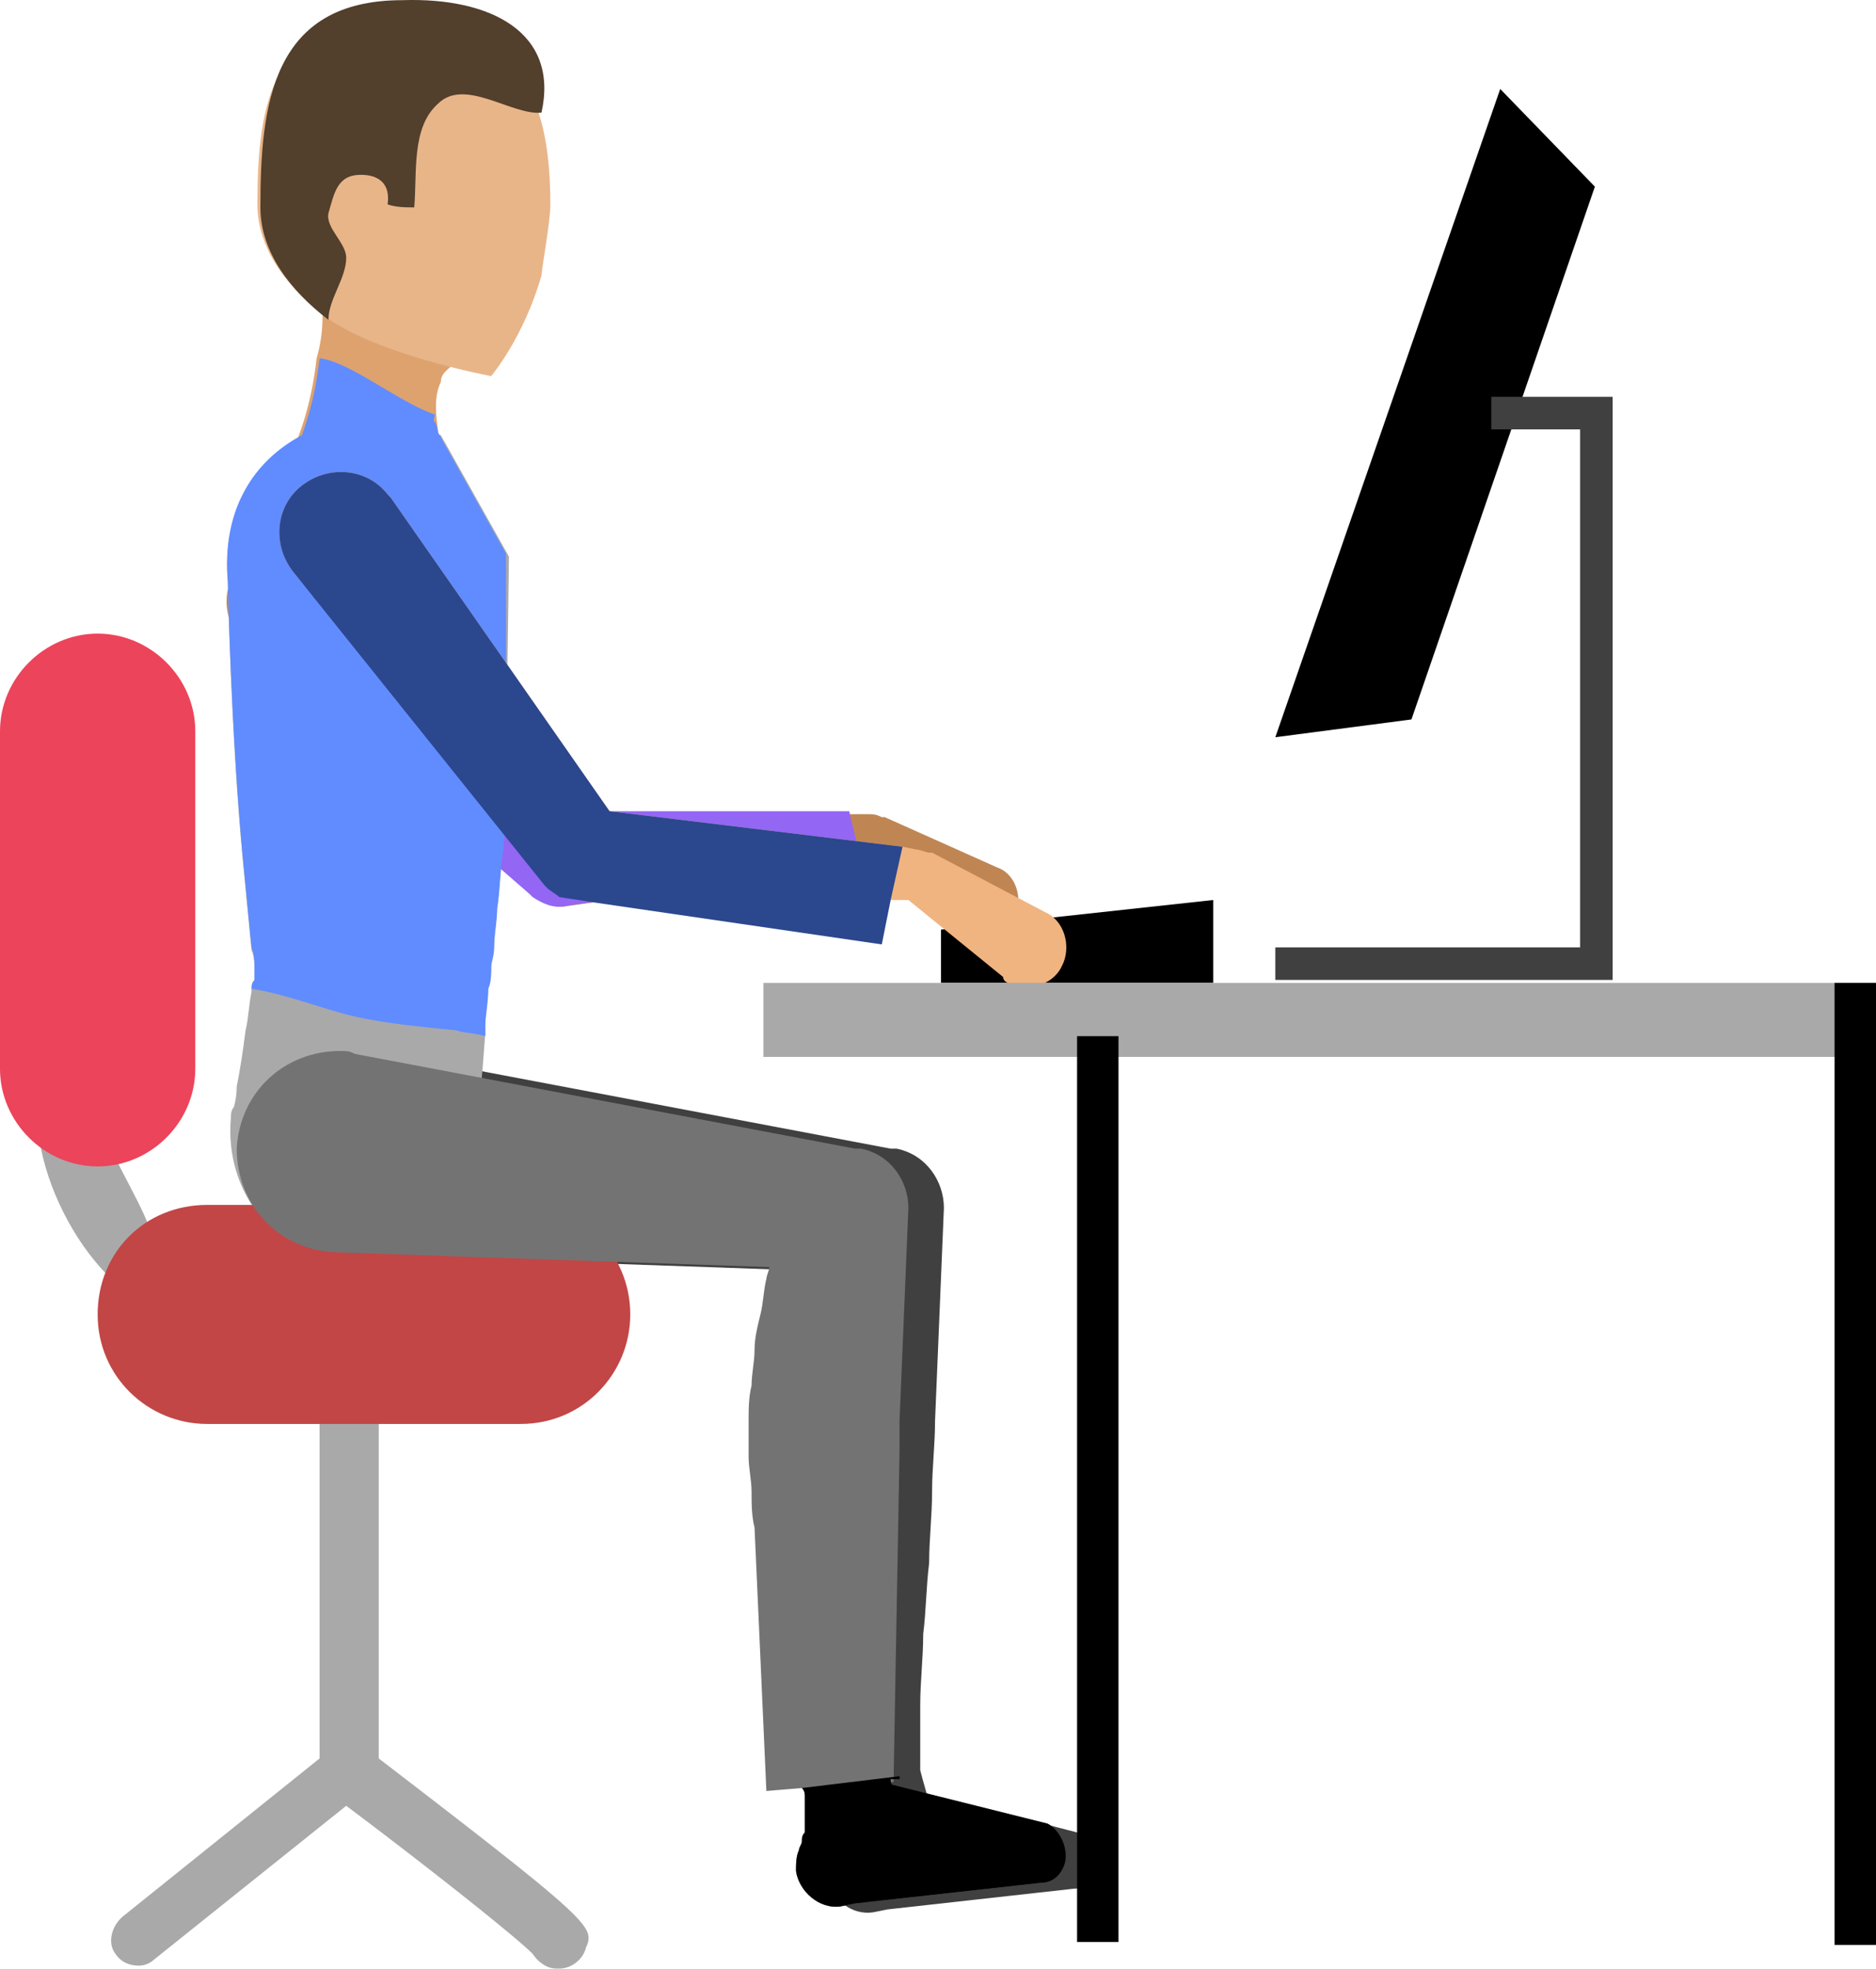 <svg width="81" height="85" fill="none" xmlns="http://www.w3.org/2000/svg"><path d="M43.822 39.613c-.384.894-1.406 1.278-2.3.894-.128 0-.255-.127-.383-.255l-3.96-2.939-12.649 1.789c-.511.128-1.022-.128-1.405-.383l-.128-.128-8.816-7.666-3.45-2.938c-1.149-1.022-1.277-2.683-.255-3.705.256-.384.64-.639 1.15-.767.895-.255 1.917-.128 2.683.511l.128.128 10.86 10.987h12.137c.255 0 .383 0 .639.128h.127l4.855 2.172c.767.256 1.15 1.278.767 2.172Z" fill="#BF8654"/><path d="m16.864 45.49 21.592 4.088h.255c1.278.256 2.044 1.406 2.044 2.555l-.255 6.133-.128 3.066c0 1.022-.128 2.044-.128 3.066 0 1.023-.127 2.045-.127 3.067-.128 1.022-.128 2.044-.256 3.066 0 1.022-.128 2.044-.128 3.066v3.067-.256c.128.511.256.894.384 1.405 0 .128.127.256.127.384.128.127.128.255.256.383s.128.255.255.383c.128.128.256.256.256.384l-2.428-2.3 7.922 2.044c.638.128 1.022.894.894 1.533-.128.511-.511.894-1.022.894l-8.049.895-.639.127c-.894.128-1.788-.51-1.916-1.533 0-.255 0-.639.127-.894 0-.128.128-.255.128-.383s0-.256.128-.383v-1.534c0-.255-.128-.51-.128-.766v-.256c0-.51-.127-1.022-.127-1.533-.128-.51-.128-1.022-.256-1.533-.128-.511-.128-1.022-.256-1.533l-.383-1.533c-.255-1.022-.51-2.044-.639-3.067-.127-.51-.255-1.022-.255-1.533-.128-.51-.128-1.022-.128-1.533 0-.51-.128-1.022-.128-1.533v-3.066c0-.511.128-1.022.128-1.533 0-.511.128-1.022.256-1.533.127-.511.127-1.022.255-1.533l.384-1.534c.127-.51.383-1.022.638-1.533l2.3 2.683-21.975-.766c-2.427-.128-4.216-2.044-4.216-4.472.128-2.427 2.044-4.216 4.472-4.216.383-.128.51-.128.766 0Z" fill="#404040"/><path d="M21.72 36.675c-.129.766-.129 1.66-.256 2.427 0 .511-.128 1.15-.128 1.66 0 .384-.128.64-.128.895 0 .256 0 .64-.128.895 0 .638-.127 1.15-.127 1.66v.384c-.128 1.788-.256 3.066-.256 3.066l-.128 1.789c-.255 3.066-2.938 5.366-5.877 4.982-2.938-.383-4.982-3.066-4.727-6.132 0-.128 0-.384.128-.511 0 0 .128-.383.128-.895.127-.638.255-1.405.383-2.427.128-.511.128-1.022.256-1.66 0-.129 0-.256.127-.384v-.511c0-.256 0-.639-.127-.894-.128-1.278-.256-2.683-.384-3.961-.51-5.494-.639-11.882-.639-11.882-.255-2.938 1.023-5.11 3.194-6.26.767-.383 1.661-.639 2.683-.767 1.15-.127 2.3.128 3.322.64l2.939 5.237c0-.255-.128 11.371-.256 12.649Z" fill="#A9A9A9"/><path d="m37.178 37.313-12.776 1.79c-.51.127-1.022-.129-1.405-.384l-.128-.128-8.815-7.666-2.556-7.538c.895-.255 1.917-.127 2.683.512l.128.127 10.86 10.988h11.498l.511 2.172v.127Z" fill="#9366F4"/><path d="M18.909 18.533c.255 2.172 1.277 4.727 1.277 4.727s-10.86-1.278-8.56-2.683a3.808 3.808 0 0 0 1.278-1.789c.383-1.022.639-2.172.766-3.322.256-.894.256-1.533.256-2.044v-.894l6.26 3.194c-.383-.128-.639 0-.894.255-.128.128-.256.256-.256.511-.255.512-.255 1.15-.128 2.045Z" fill="#DEA26F"/><path d="M23.763 8.823c0 .766-.383 2.81-.383 3.066-.767 2.683-2.172 4.344-2.172 4.344s-4.855-.895-7.154-2.555c-1.661-1.278-2.939-2.939-2.939-4.855 0-4.472.639-8.177 6.26-8.177 3.833 0 5.366 1.661 5.877 4.216.384 1.15.511 2.555.511 3.96Z" fill="#E8B589"/><path d="M23.38 4.862c-1.277.128-3.322-1.533-4.471-.383-1.15 1.022-.895 2.938-1.023 4.472-.383 0-.766 0-1.15-.128.128-.895-.383-1.278-1.15-1.278-1.021 0-1.15.767-1.405 1.661-.127.639.767 1.278.767 1.917 0 .894-.767 1.788-.767 2.683-1.66-1.278-2.938-2.939-2.938-4.855 0-4.472.511-8.944 6.132-8.944 3.833-.127 6.772 1.406 6.005 4.855Z" fill="#523F2C"/><path d="M22.102 32.842a428.467 428.467 0 0 0-.383 3.96c-.128.767-.128 1.661-.255 2.428 0 .51-.128 1.15-.128 1.66 0 .384-.128.64-.128.895s0 .639-.128.894c0 .639-.127 1.15-.127 1.661v.383c-.384-.127-.895-.127-1.278-.255-1.278-.128-2.683-.256-3.96-.511-1.406-.256-3.194-1.022-4.855-1.278 0-.128 0-.255.127-.383v-.511c0-.256 0-.639-.127-.894-.128-1.278-.256-2.683-.384-3.961-.51-5.494-.639-11.882-.639-11.882-.255-2.938 1.023-5.11 3.194-6.26.384-1.022.64-2.172.767-3.322 1.278.128 3.45 1.917 4.983 2.428-.128.51 0 0 .128.766l2.938 5.238v8.305c.128-.128.255.255.255.639Z" fill="#608CFF"/><path d="M52.382 42.424H40.628v-2.3l11.754-1.278v3.578Z" fill="#000"/><path d="M45.866 41.657c-.383.895-1.533 1.15-2.3.767a.275.275 0 0 1-.255-.256l-4.089-3.322H25.17c-.384 0-.639-.127-.895-.255-.127-.128-.383-.255-.51-.383l-.128-.128-10.988-13.415c-.894-1.15-.766-2.81.384-3.705 1.15-.894 2.81-.767 3.705.383l.127.128 9.455 13.543 12.648 1.533.639.128c.127 0 .383.127.51.127h.129l4.854 2.556c.895.383 1.15 1.533.767 2.3Z" fill="#F0B481"/><path d="M2.555 44.723c-2.427 3.194.128 9.2 3.194 11.243 3.066-1.916-2.044-6.004-1.533-9.198l-1.66-2.045Z" fill="#A9A9A9"/><path d="M8.432 46.129c0 2.3-1.916 4.216-4.216 4.216-2.3 0-4.216-1.916-4.216-4.216V31.564c0-2.3 1.916-4.216 4.216-4.216 2.3 0 4.216 1.916 4.216 4.216V46.13Z" fill="#EC445A"/><path d="M16.353 75.897V59.799c0-.639-.51-1.277-1.277-1.277-.639 0-1.278.51-1.278 1.277v16.098l-8.432 6.771c-.511.384-.767 1.15-.383 1.661.255.384.639.511 1.022.511a.976.976 0 0 0 .639-.255l8.304-6.644c3.577 2.683 7.282 5.622 8.049 6.388.256.384.639.639 1.022.639h.128c.51 0 1.022-.383 1.15-.894.383-.895.383-1.022-8.944-8.177Z" fill="#A9A9A9"/><path d="M4.216 56.733c0 2.683 2.172 4.727 4.727 4.727h13.543c2.683 0 4.727-2.172 4.727-4.727 0-2.683-2.172-4.727-4.727-4.727H8.943c-2.683 0-4.727 2.044-4.727 4.727Z" fill="#C24646"/><path d="M81 42.424H32.962v3.194H81v-3.194Z" fill="#A9A9A9"/><path d="M48.293 44.723h-1.788v39.095h1.788V44.723ZM81 42.424h-1.79v41.522H81V42.424ZM55.065 31.82l5.877-.767 7.92-22.997-4.087-4.216-9.71 27.98Z" fill="#000"/><path d="M69.63 42.296H55.064v-1.405h13.159V18.533H64.39v-1.406h5.238v25.169Z" fill="#404040"/><path d="m38.967 36.547-.511 2.3-.383 1.916-12.265-1.789-1.661-.255c-.128-.128-.384-.256-.511-.383l-.128-.128-10.86-13.543c-.894-1.15-.766-2.81.384-3.705 1.15-.894 2.81-.767 3.705.383l.127.128 9.455 13.543 12.648 1.533Z" fill="#2B478E"/><path d="M45.994 80.368c-.128.511-.511.895-1.022.895l-8.05.894-.638.128c-.894.128-1.789-.639-1.916-1.533 0-.256 0-.639.127-.895 0-.127.128-.255.128-.383s0-.255.128-.383v-1.533c0-.128 0-.256-.128-.384l-1.533.128-.511-11.37c-.128-.511-.128-1.023-.128-1.534 0-.51-.128-1.022-.128-1.533v-1.533c0-.51 0-1.022.128-1.533 0-.51.128-1.022.128-1.533 0-.511.128-1.022.255-1.533.128-.511.128-1.022.256-1.533 0-.128.128-.384.128-.511l-18.781-.64c-2.428-.127-4.216-2.043-4.216-4.47.128-2.428 2.044-4.217 4.471-4.217.256 0 .384 0 .64.128l21.59 4.088h.256c1.278.256 2.044 1.406 2.044 2.555l-.255 6.133-.128 3.066v1.278l-.255 14.181v.128H38.2c0 .128 0 .255.128.255l6.644 1.661c.766.128 1.15.895 1.022 1.534Z" fill="#747373"/><path d="M45.994 80.368c-.128.511-.511.895-1.022.895l-8.05.894-.638.128c-.894.128-1.789-.639-1.916-1.533 0-.256 0-.639.127-.894 0-.128.128-.256.128-.384s0-.255.128-.383v-1.533c0-.128 0-.256-.128-.384l4.216-.51v.127h-.383c0 .128 0 .256.128.256l6.643 1.66c.511.256.895 1.023.767 1.662Z" fill="#000"/></svg>